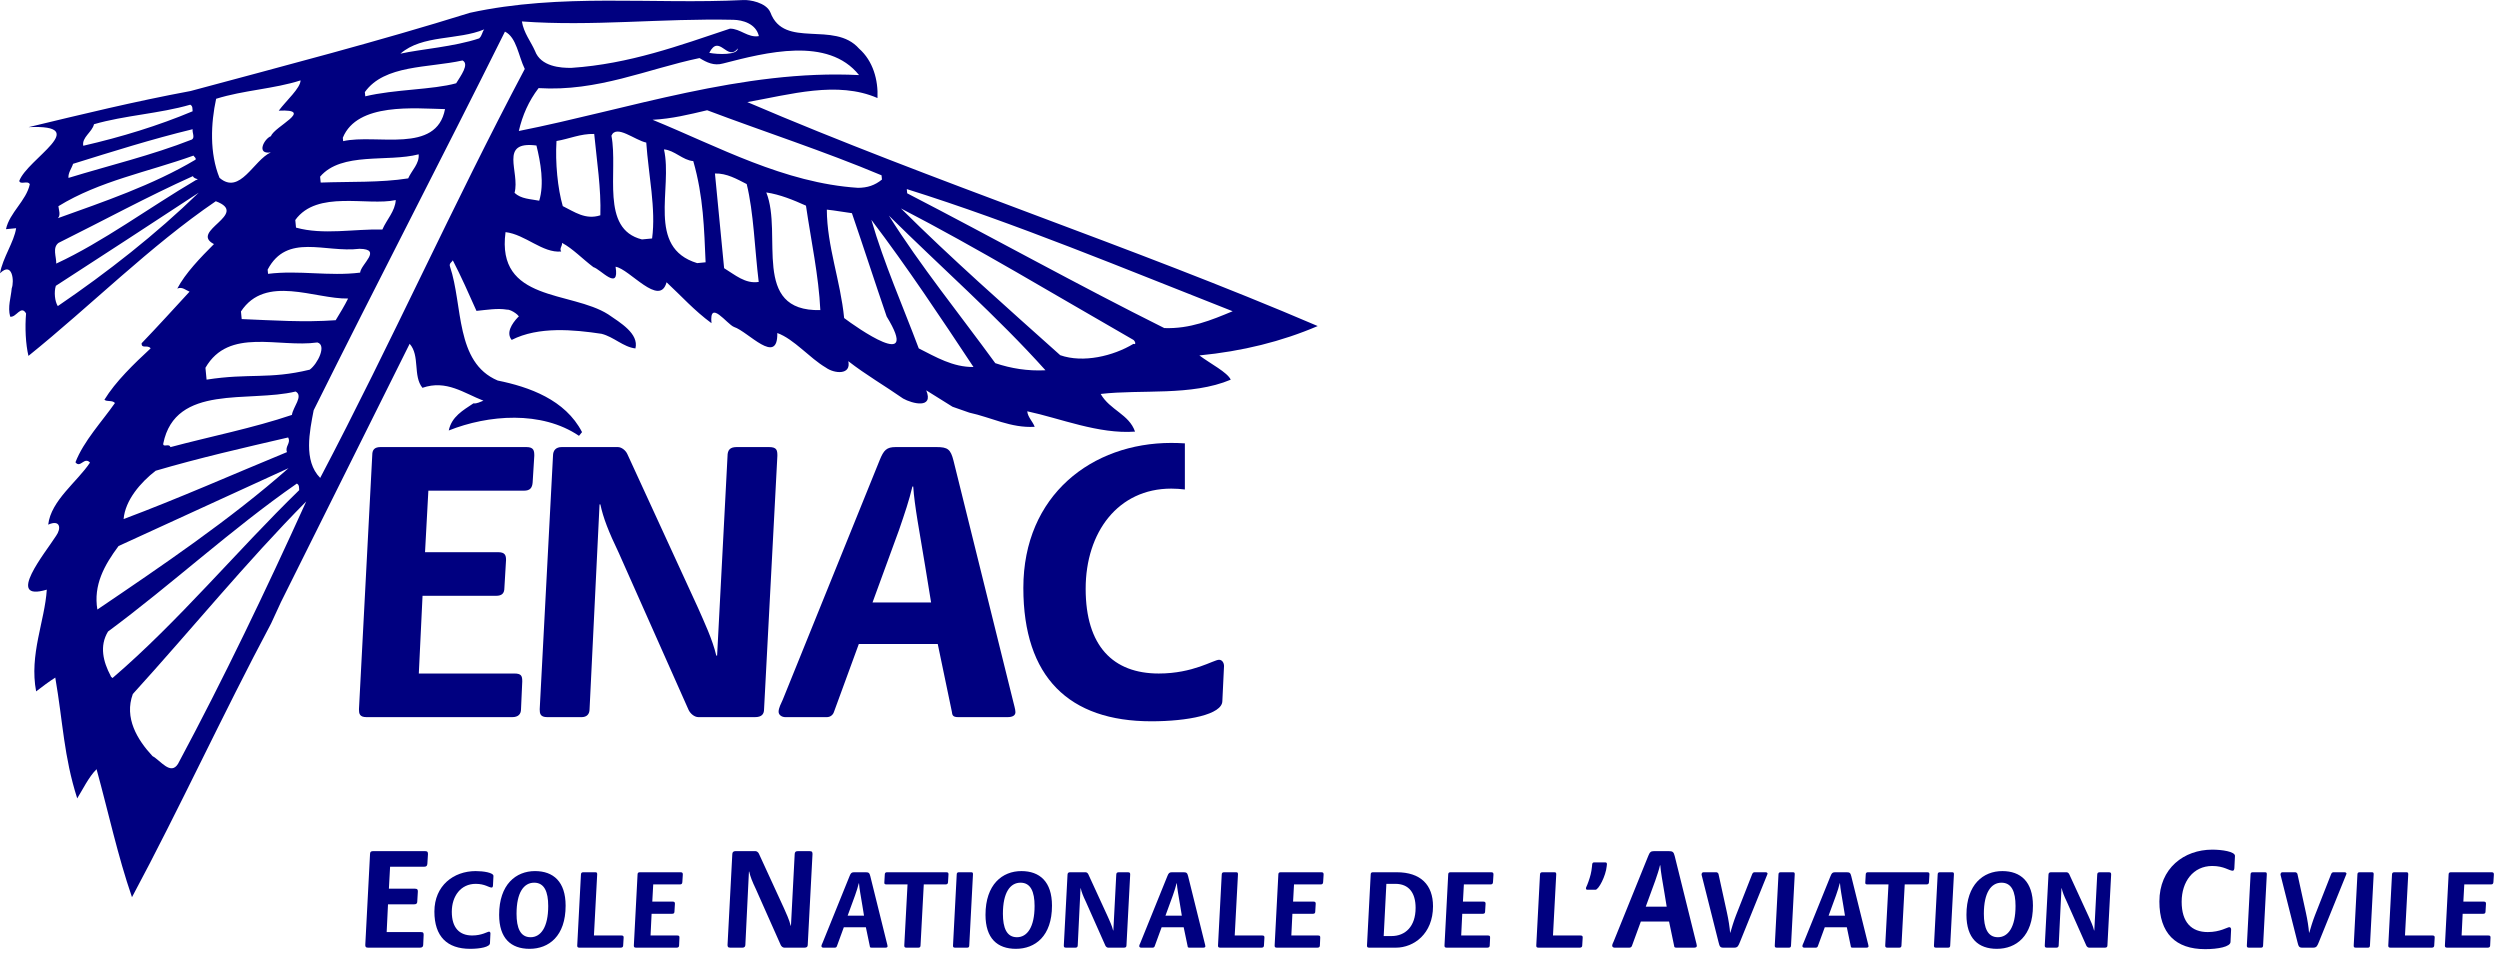 <?xml version="1.0" encoding="UTF-8" standalone="no"?>
<!-- Created with Inkscape (http://www.inkscape.org/) -->
<svg
   xmlns:dc="http://purl.org/dc/elements/1.1/"
   xmlns:cc="http://creativecommons.org/ns#"
   xmlns:rdf="http://www.w3.org/1999/02/22-rdf-syntax-ns#"
   xmlns:svg="http://www.w3.org/2000/svg"
   xmlns="http://www.w3.org/2000/svg"
   xmlns:sodipodi="http://sodipodi.sourceforge.net/DTD/sodipodi-0.dtd"
   xmlns:inkscape="http://www.inkscape.org/namespaces/inkscape"
   width="404"
   height="154"
   id="svg2858"
   sodipodi:version="0.32"
   inkscape:version="0.46"
   version="1.0"
   sodipodi:docname="École nationale de l'aviation civile.svg"
   inkscape:output_extension="org.inkscape.output.svg.inkscape">
  <defs
     id="defs2860">
    <clipPath
       clipPathUnits="userSpaceOnUse"
       id="clipPath93">
      <path
         d="M 250.598,114.536 L 604.929,114.536 L 604.929,270.441 L 250.598,270.441 L 250.598,114.536 z"
         id="path95" />
    </clipPath>
    <inkscape:perspective
       sodipodi:type="inkscape:persp3d"
       inkscape:vp_x="0 : 526.18109 : 1"
       inkscape:vp_y="0 : 1000 : 0"
       inkscape:vp_z="744.09448 : 526.18109 : 1"
       inkscape:persp3d-origin="372.04724 : 350.78739 : 1"
       id="perspective2866" />
  </defs>
  <sodipodi:namedview
     id="base"
     pagecolor="#ffffff"
     bordercolor="#666666"
     borderopacity="1.0"
     inkscape:pageopacity="0.0"
     inkscape:pageshadow="2"
     inkscape:zoom="2.2970297"
     inkscape:cx="202"
     inkscape:cy="77"
     inkscape:document-units="px"
     inkscape:current-layer="layer1"
     showgrid="false"
     inkscape:window-width="1024"
     inkscape:window-height="712"
     inkscape:window-x="-4"
     inkscape:window-y="-4" />
  <g
     inkscape:label="Calque 1"
     inkscape:groupmode="layer"
     id="layer1"
     transform="translate(-127.067,-398.528)">
    <g
       transform="matrix(1.25,0,0,-1.25,-206.131,715.828)"
       id="g89"
       style="fill:#000080;fill-opacity:1">
      <g
         id="g91"
         clip-path="url(#clipPath93)"
         style="fill:#000080;fill-opacity:1">
        <g
           id="g97"
           transform="translate(301.606,173.238)"
           style="fill:#000080;fill-opacity:1">
          <path
             d="M 0,0 C -6.258,-11.746 -11.815,-23.868 -17.985,-35.388 C -19.826,-30.05 -21.03,-24.43 -22.563,-18.84 C -23.572,-19.821 -24.398,-21.554 -25.066,-22.612 C -26.809,-17.153 -26.892,-12.857 -27.901,-6.996 C -28.732,-7.52 -29.553,-8.151 -30.377,-8.78 C -31.279,-4.013 -29.264,0.264 -28.998,4.372 C -34.467,2.742 -29.135,9.213 -27.796,11.329 C -27.114,12.277 -27.23,13.481 -28.816,12.776 C -28.457,15.898 -25.05,18.324 -23.413,20.798 C -24.154,21.609 -24.661,20.016 -25.294,20.837 C -24.234,23.587 -21.832,26.137 -20.186,28.502 C -20.558,28.908 -21.191,28.627 -21.551,28.921 C -20.123,31.267 -17.698,33.597 -15.572,35.567 C -15.954,36.083 -16.774,35.451 -16.739,36.227 C -14.635,38.416 -12.439,40.836 -10.542,42.895 C -11.003,43.072 -11.492,43.576 -12.128,43.294 C -11.102,45.268 -9.097,47.337 -7.386,49.047 C -10.638,50.721 -2.686,52.923 -7.15,54.587 C -15.639,48.803 -23.28,41.112 -31.369,34.592 C -31.733,36.102 -31.835,38.3 -31.677,40.081 C -32.339,41.229 -32.945,39.515 -33.732,39.662 C -34.077,40.951 -33.635,42.098 -33.533,43.321 C -33.18,44.239 -33.435,46.862 -35.047,45.271 C -34.69,47.292 -33.23,49.308 -32.962,51.1 C -33.397,51.058 -33.834,51.015 -34.274,50.973 C -33.818,53.114 -31.65,54.647 -31.194,56.788 C -31.466,57.312 -32.398,56.672 -32.559,57.208 C -31.512,60.066 -23.005,64.531 -31.355,64.165 C -24.454,65.823 -17.771,67.463 -10.402,68.837 C 1.751,72.108 13.912,75.267 25.696,78.945 C 37.472,81.516 49.313,80.013 61.064,80.597 C 61.809,80.644 64.013,80.302 64.552,78.986 C 66.334,74.225 72.792,77.978 76.013,74.317 C 77.822,72.725 78.501,70.253 78.395,67.926 C 73.213,70.185 67.097,68.381 61.566,67.403 C 85.736,57.051 111.137,48.802 135.307,38.45 C 130.645,36.455 125.582,35.193 120.006,34.652 C 121.437,33.578 123.638,32.468 124.061,31.516 C 118.972,29.37 112.484,30.285 107.248,29.671 C 108.443,27.579 110.923,27.048 111.689,24.802 C 106.979,24.459 102.036,26.517 97.756,27.43 C 97.83,26.663 98.428,26.169 98.72,25.424 C 95.65,25.239 93.086,26.648 90.268,27.256 L 88.096,28.017 C 84.695,30.14 85.633,29.568 84.695,30.14 C 85.702,27.698 82.875,28.419 81.708,29.078 C 79.342,30.727 76.888,32.144 74.62,33.91 C 75.02,32.073 72.789,32.298 71.722,33.078 C 69.617,34.308 67.614,36.764 65.442,37.549 C 65.527,33.251 61.672,37.736 59.85,38.331 C 58.934,38.684 56.627,41.992 56.933,38.821 C 54.677,40.478 53.067,42.309 51.126,44.109 C 50.232,40.822 46.326,45.85 44.533,46.118 C 45.069,42.861 42.576,45.82 41.671,46.064 C 40.241,47.14 39.012,48.455 37.615,49.202 C 37.658,48.765 37.242,48.505 37.502,48.088 C 35.098,47.856 32.876,50.289 30.309,50.593 C 29.087,41.538 38.764,43.025 43.584,39.959 C 45.121,38.895 47.574,37.476 47.1,35.556 C 45.537,35.735 44.308,37.051 42.723,37.447 C 39.141,37.985 34.573,38.428 31.103,36.657 C 30.354,37.577 31.122,38.756 31.923,39.604 C 32.36,39.647 31.051,40.624 30.506,40.57 C 29.272,40.784 27.861,40.538 26.551,40.41 C 25.562,42.632 24.574,44.855 23.489,46.954 C 23.401,46.725 22.975,46.574 23.125,46.147 C 24.825,41.125 23.773,33.743 29.296,31.407 C 33.346,30.583 38.029,28.94 40.199,24.738 C 40.102,24.617 39.904,24.378 39.805,24.257 C 34.964,27.541 28.066,26.985 22.968,24.948 C 23.344,26.747 24.811,27.554 26.16,28.457 C 26.607,28.391 27.023,28.651 27.449,28.801 C 24.928,29.772 22.662,31.538 19.565,30.465 C 18.314,32.002 19.273,34.631 17.912,36.155 C 12.368,25.027 6.822,13.9 1.277,2.772 L 0,0 z M 34.115,74.02 C 34.861,71.996 37.417,71.801 38.85,71.83 C 46.305,72.329 52.805,74.722 59.324,76.898 C 60.647,76.915 61.647,75.687 63.06,75.934 C 62.681,77.552 60.952,78.02 59.763,78.042 C 50.476,78.25 41.535,77.165 32.422,77.829 C 32.679,76.31 33.55,75.29 34.115,74.02 z M 16.717,73.664 C 19.307,74.245 23.691,74.557 26.897,75.641 C 27.301,76.01 27.261,76.447 27.556,76.807 C 24.164,75.375 19.565,76.144 16.717,73.664 z M 5.503,27.563 C 4.991,24.868 4.147,21.033 6.348,18.817 C 15.574,36.37 23.557,54.244 32.795,71.687 C 31.97,73.371 31.738,75.777 30.232,76.514 C 22.1,60.172 13.633,43.906 5.503,27.563 z M 12.12,68.695 C 12.143,68.477 12.151,68.368 12.175,68.149 C 15.948,69.064 20.919,68.993 23.927,69.837 C 24.497,70.775 25.672,72.322 24.747,72.785 C 20.317,71.805 14.646,72.249 12.12,68.695 z M -7.105,67.831 C -7.794,64.674 -7.969,60.795 -6.669,57.612 C -4.021,55.33 -2.257,59.913 -0.036,60.901 C -1.993,60.602 -0.871,62.696 -0.018,62.998 C 0.414,64.255 5.709,66.529 0.988,66.295 C 1.966,67.605 3.796,69.215 3.81,70.21 C 0.384,69.106 -3.571,68.943 -7.105,67.831 z M 56.647,73.77 C 57.771,73.548 60.318,73.462 60.342,74.347 C 58.97,72.558 57.945,76.323 56.647,73.77 z M -22.896,64.542 C -23.129,63.525 -24.498,62.84 -24.282,61.757 C -19.317,62.899 -14.603,64.348 -10.147,66.215 C -10.181,66.541 -10.103,66.878 -10.452,67.067 C -14.421,65.91 -18.924,65.696 -22.896,64.542 z M 34.58,69.211 C 33.306,67.543 32.492,65.698 32.026,63.667 C 46.098,66.461 61.044,71.657 76.012,70.894 C 71.997,75.915 63.925,73.812 58.434,72.396 C 57.253,72.062 56.325,72.524 55.386,73.096 C 48.576,71.664 42.237,68.736 34.58,69.211 z M 9.271,62.794 C 9.279,62.684 9.302,62.464 9.314,62.355 C 13.633,63.325 21.393,60.654 22.483,66.497 C 18.616,66.566 11.142,67.388 9.271,62.794 z M -25.601,59.424 C -25.768,58.857 -26.261,58.257 -26.196,57.601 C -20.947,59.212 -15.444,60.516 -10.237,62.564 C -9.822,62.825 -10.213,63.447 -10.144,63.896 C -15.426,62.615 -20.457,61.024 -25.601,59.424 z M -27.499,53.944 C -27.457,53.506 -27.164,52.764 -27.571,52.393 C -21.705,54.503 -15.294,56.668 -9.765,59.962 C -9.676,60.191 -9.906,60.278 -10.036,60.486 C -15.901,58.375 -22.188,57.215 -27.499,53.944 z M 49.317,65.116 C 57.82,61.637 66.327,56.941 75.877,56.319 C 77.09,56.326 78.052,56.64 78.972,57.391 C 78.952,57.609 78.941,57.718 78.919,57.938 C 71.445,61.076 63.813,63.539 56.371,66.35 C 53.998,65.79 51.842,65.251 49.317,65.116 z M 43.999,63.06 C 44.892,58.401 42.519,50.999 47.944,49.649 C 48.382,49.692 48.817,49.734 49.255,49.774 C 49.771,53.578 48.79,58.007 48.501,62.169 C 47.036,62.469 44.628,64.555 43.999,63.06 z M 36.896,62.372 C 36.721,59.596 37.049,56.21 37.708,53.956 C 39.214,53.218 40.642,52.143 42.566,52.77 C 42.677,56.202 42.11,59.787 41.773,63.285 C 40.002,63.333 38.524,62.64 36.896,62.372 z M 6.336,57.764 C 6.357,57.547 6.389,57.217 6.41,57 C 10.148,57.141 14.136,56.973 17.723,57.541 C 18.174,58.577 19.192,59.448 19.076,60.651 C 15.095,59.606 9.111,61.013 6.336,57.764 z M -27.483,49.201 C -28.303,48.572 -27.752,47.412 -27.776,46.525 C -21.755,49.314 -15.785,53.753 -9.729,57.317 C -9.084,57.488 -9.959,57.404 -10.111,57.83 C -16.031,55.164 -21.691,52.079 -27.483,49.201 z M 31.473,55.669 C 32.324,54.87 33.537,54.877 34.661,54.655 C 35.336,56.816 34.841,59.636 34.303,61.791 C 29.388,62.419 32.206,58.388 31.473,55.669 z M -27.576,41.029 C -21.156,45.4 -14.9,50.307 -9.352,55.696 C -15.475,51.685 -21.596,47.674 -27.828,43.652 C -28.083,42.855 -27.967,41.653 -27.576,41.029 z M 55.081,46.586 C 55.409,46.618 55.737,46.651 56.173,46.693 C 55.98,50.976 55.906,55.162 54.578,59.777 C 53.245,59.871 52.123,61.195 50.791,61.288 C 51.944,56.214 48.486,48.598 55.081,46.586 z M 3.127,52.16 C 3.158,51.831 3.189,51.505 3.221,51.176 C 6.736,50.192 10.739,51.02 14.388,50.93 C 14.928,52.198 16.035,53.296 16.116,54.738 C 12.443,53.942 5.949,56.073 3.127,52.16 z M 58.566,45.93 C 59.973,45.075 61.301,43.877 63.039,44.155 C 62.518,48.409 62.391,53.142 61.485,56.806 C 60.209,57.454 58.922,58.212 57.381,58.174 C 57.772,54.128 58.173,49.974 58.566,45.93 z M 64.017,55.724 C 66.196,50.308 61.978,40.301 71.005,40.512 C 70.8,44.907 69.799,49.554 69.148,54.015 C 67.532,54.741 65.808,55.456 64.017,55.724 z M 82.234,55.61 C 93.383,49.846 104.345,43.735 115.472,38.188 C 118.794,38.067 121.552,39.216 124.31,40.365 C 110.548,45.766 96.177,51.771 82.182,56.157 C 82.201,55.937 82.224,55.719 82.234,55.61 z M -0.394,45.2 C 3.639,45.699 7.473,44.855 11.508,45.357 C 11.62,46.471 14.413,48.396 11.429,48.437 C 6.958,47.896 2.071,50.513 -0.447,45.745 C -0.425,45.526 -0.415,45.418 -0.394,45.2 z M 74.082,39.485 C 75.631,38.311 84.035,32.393 79.58,39.686 C 78.042,44.171 76.624,48.558 75.089,53.042 C 74.084,53.167 72.959,53.388 71.845,53.501 C 71.863,48.758 73.617,44.296 74.082,39.485 z M 102.02,34.681 C 104.988,33.643 108.871,34.572 111.478,36.146 C 111.935,35.971 111.653,36.604 111.424,36.693 C 101.378,42.453 91.301,48.543 81.429,53.656 C 87.899,47.218 95.013,40.955 102.02,34.681 z M 93.624,33.65 C 95.676,32.965 97.805,32.619 100.112,32.733 C 93.927,39.637 86.453,46.198 79.863,52.733 C 83.908,46.283 89.044,39.938 93.624,33.65 z M 83.729,35.562 C 85.933,34.451 88.158,33.12 90.803,33.158 C 86.541,39.585 82.279,46.014 77.601,52.183 C 79.253,46.494 81.649,41.098 83.729,35.562 z M -3.896,40.336 C -3.864,40.009 -3.833,39.68 -3.801,39.353 C 0.187,39.188 4.186,38.912 8.35,39.204 C 8.923,40.142 9.493,41.077 9.955,42.008 C 5.66,41.921 -0.722,45.167 -3.896,40.336 z M -8.488,33.053 C -8.437,32.507 -8.384,31.959 -8.341,31.522 C -2.798,32.388 -0.288,31.528 4.995,32.811 C 6.026,33.571 7.225,36.005 5.979,36.328 C 0.971,35.623 -5.467,38.311 -8.488,33.053 z M -13.941,23.258 C -13.999,22.701 -13.176,23.332 -13.014,22.797 C -7.854,24.176 -2.33,25.262 2.692,26.962 C 2.816,27.967 4.219,29.425 3.171,29.987 C -2.865,28.521 -12.374,31.023 -13.941,23.258 z M -14.927,19.744 C -16.876,18.232 -18.861,15.943 -19.068,13.497 C -11.934,16.17 -4.952,19.273 2.054,22.154 C 1.759,22.9 2.602,23.313 2.201,24.046 C -3.519,22.72 -9.348,21.384 -14.927,19.744 z M -19.722,10.011 C -21.58,7.515 -22.986,4.952 -22.461,1.802 C -14.282,7.339 -5.166,13.514 2.254,20.079 C -5.034,16.727 -12.436,13.365 -19.722,10.011 z M -21.082,-1.042 C -22.225,-2.918 -21.698,-4.964 -20.753,-6.748 C -20.742,-6.856 -20.622,-6.957 -20.502,-7.054 C -11.943,0.283 -4.437,9.39 3.632,17.234 C 3.6,17.561 3.676,17.9 3.328,18.086 C -5.15,12.192 -12.844,5.05 -21.082,-1.042 z M -17.876,-9.119 C -19.011,-12.208 -17.306,-15.022 -15.334,-17.147 C -14.289,-17.708 -12.992,-19.679 -12.037,-18.154 C -6.055,-6.983 -0.641,4.354 4.543,15.778 C -3.197,7.966 -10.395,-0.893 -17.876,-9.119"
             style="fill:#000080;fill-opacity:1;fill-rule:nonzero;stroke:none"
             id="path99" />
        </g>
        <g
           id="g101"
           transform="translate(314.685,195.023)"
           style="fill:#000080;fill-opacity:1">
          <path
             d="M 0,0 C 0,0.697 0.322,1.02 1.075,1.02 L 19.929,1.02 C 20.894,1.02 20.947,0.535 20.947,-0.11 L 20.734,-3.547 C 20.68,-4.243 20.412,-4.618 19.607,-4.618 L 7.252,-4.618 L 6.822,-12.57 L 16.274,-12.57 C 17.19,-12.57 17.294,-13 17.294,-13.59 L 17.081,-17.189 C 17.081,-17.889 16.759,-18.209 16.007,-18.209 L 6.5,-18.209 L 6.018,-28.255 L 18.37,-28.255 C 19.284,-28.255 19.391,-28.577 19.391,-29.275 L 19.23,-32.873 C 19.23,-33.519 18.854,-33.894 18.101,-33.894 L -0.752,-33.894 C -1.664,-33.894 -1.719,-33.411 -1.719,-32.873"
             style="fill:#000080;fill-opacity:1;fill-rule:nonzero;stroke:none"
             id="path103" />
        </g>
        <g
           id="g105"
           transform="translate(338.05,194.913)"
           style="fill:#000080;fill-opacity:1">
          <path
             d="M 0,0 C 0,0.701 0.376,1.13 1.13,1.13 L 8.381,1.13 C 8.863,1.13 9.402,0.701 9.616,0.214 L 18.748,-19.659 C 19.499,-21.379 20.627,-23.74 21.11,-25.833 L 21.217,-25.833 L 22.562,-0.051 C 22.562,0.754 22.885,1.13 23.743,1.13 L 27.93,1.13 C 28.954,1.13 29.007,0.701 29.007,0 L 27.286,-32.763 C 27.286,-33.409 26.967,-33.784 26.106,-33.784 L 18.802,-33.784 C 18.264,-33.784 17.726,-33.301 17.513,-32.815 L 8.487,-12.513 C 7.199,-9.829 6.499,-8.054 6.124,-6.285 L 6.018,-6.285 L 4.727,-32.763 C 4.727,-33.409 4.352,-33.784 3.708,-33.784 L -0.75,-33.784 C -1.664,-33.784 -1.718,-33.301 -1.718,-32.763"
             style="fill:#000080;fill-opacity:1;fill-rule:nonzero;stroke:none"
             id="path107" />
        </g>
        <g
           id="g109"
           transform="translate(382.796,185.355)"
           style="fill:#000080;fill-opacity:1">
          <path
             d="M 0,0 C 0.75,2.201 1.287,3.76 1.718,5.585 L 1.826,5.585 C 1.985,3.113 2.631,-0.216 3.382,-4.785 L 4.134,-9.401 L -3.438,-9.401 L 0,0 z M -15.042,-21.971 C -15.257,-22.453 -15.58,-23.044 -15.58,-23.528 C -15.58,-23.957 -15.147,-24.226 -14.719,-24.226 L -9.348,-24.226 C -8.863,-24.226 -8.542,-23.904 -8.434,-23.581 L -5.21,-14.771 L 4.994,-14.771 L 6.82,-23.528 C 6.876,-23.904 6.876,-24.226 7.626,-24.226 L 14.02,-24.226 C 14.664,-24.226 15.038,-24.013 15.038,-23.581 C 15.038,-23.205 14.823,-22.565 14.718,-22.077 L 7.036,8.913 C 6.659,10.417 6.284,10.688 4.832,10.688 L -0.431,10.688 C -1.611,10.688 -1.987,10.311 -2.525,8.968"
             style="fill:#000080;fill-opacity:1;fill-rule:nonzero;stroke:none"
             id="path111" />
        </g>
        <g
           id="g113"
           transform="translate(417.978,196.578)"
           style="fill:#000080;fill-opacity:1">
          <path
             d="M 0,0 C -10.206,0 -19.121,-6.712 -19.121,-18.743 C -19.121,-30.291 -13.215,-35.987 -2.578,-35.987 C 2.094,-35.987 6.607,-35.126 6.607,-33.355 L 6.822,-28.841 C 6.822,-28.467 6.607,-28.034 6.178,-28.034 C 5.477,-28.034 2.846,-29.81 -1.613,-29.81 C -7.52,-29.81 -11.065,-26.265 -11.065,-18.853 C -11.065,-11.545 -6.878,-5.906 0,-5.906 C 0.645,-5.906 1.218,-5.953 1.76,-6.019 L 1.76,-0.056 C 1.157,-0.019 0.561,0 0,0"
             style="fill:#000080;fill-opacity:1;fill-rule:nonzero;stroke:none"
             id="path115" />
        </g>
        <g
           id="g117"
           transform="translate(314.397,143.441)"
           style="fill:#000080;fill-opacity:1">
          <path
             d="M 0,0 C 0,0.25 0.115,0.365 0.384,0.365 L 7.123,0.365 C 7.469,0.365 7.488,0.192 7.488,-0.038 L 7.411,-1.267 C 7.392,-1.517 7.296,-1.651 7.008,-1.651 L 2.592,-1.651 L 2.438,-4.492 L 5.818,-4.492 C 6.144,-4.492 6.182,-4.646 6.182,-4.857 L 6.106,-6.144 C 6.106,-6.393 5.99,-6.509 5.722,-6.509 L 2.323,-6.509 L 2.15,-10.099 L 6.566,-10.099 C 6.893,-10.099 6.931,-10.214 6.931,-10.464 L 6.873,-11.75 C 6.873,-11.981 6.739,-12.115 6.47,-12.115 L -0.269,-12.115 C -0.595,-12.115 -0.614,-11.942 -0.614,-11.75"
             style="fill:#000080;fill-opacity:1;fill-rule:nonzero;stroke:none"
             id="path119" />
        </g>
        <g
           id="g121"
           transform="translate(329.902,131.911)"
           style="fill:#000080;fill-opacity:1">
          <path
             d="M 0,0 C 0,-0.494 -1.26,-0.735 -2.565,-0.735 C -5.535,-0.735 -7.185,0.855 -7.185,4.081 C -7.185,7.44 -4.695,9.315 -1.845,9.315 C -0.87,9.315 0.45,9.12 0.45,8.685 L 0.39,7.485 C 0.39,7.35 0.345,7.185 0.225,7.185 C -0.15,7.185 -0.645,7.665 -1.845,7.665 C -3.765,7.665 -4.935,6.09 -4.935,4.05 C -4.935,1.98 -3.945,0.99 -2.295,0.99 C -1.05,0.99 -0.315,1.485 -0.12,1.485 C 0,1.485 0.06,1.365 0.06,1.26"
             style="fill:#000080;fill-opacity:1;fill-rule:nonzero;stroke:none"
             id="path123" />
        </g>
        <g
           id="g125"
           transform="translate(333.337,135.706)"
           style="fill:#000080;fill-opacity:1">
          <path
             d="M 0,0 C 0,2.76 0.945,4.02 2.28,4.02 C 3.585,4.02 4.095,2.865 4.095,1.005 C 4.095,-1.74 3.135,-3.03 1.815,-3.03 C 0.48,-3.03 0,-1.815 0,0 z M 1.68,-4.53 C 4.17,-4.53 6.345,-2.895 6.345,1.05 C 6.345,4.155 4.755,5.52 2.385,5.52 C -0.06,5.52 -2.25,3.81 -2.25,-0.135 C -2.25,-3.18 -0.72,-4.53 1.68,-4.53"
             style="fill:#000080;fill-opacity:1;fill-rule:nonzero;stroke:none"
             id="path127" />
        </g>
        <g
           id="g129"
           transform="translate(341.662,140.761)"
           style="fill:#000080;fill-opacity:1">
          <path
             d="M 0,0 C 0,0.21 0.09,0.315 0.3,0.315 L 1.875,0.315 C 2.085,0.315 2.1,0.195 2.1,0.031 L 1.68,-7.86 L 5.235,-7.86 C 5.505,-7.86 5.52,-7.98 5.52,-8.145 L 5.46,-9.15 C 5.46,-9.33 5.355,-9.435 5.145,-9.435 L -0.21,-9.435 C -0.465,-9.435 -0.48,-9.3 -0.48,-9.15"
             style="fill:#000080;fill-opacity:1;fill-rule:nonzero;stroke:none"
             id="path131" />
        </g>
        <g
           id="g133"
           transform="translate(348.982,140.791)"
           style="fill:#000080;fill-opacity:1">
          <path
             d="M 0,0 C 0,0.194 0.09,0.285 0.3,0.285 L 5.565,0.285 C 5.835,0.285 5.85,0.15 5.85,-0.031 L 5.79,-0.99 C 5.775,-1.185 5.7,-1.29 5.475,-1.29 L 2.025,-1.29 L 1.905,-3.51 L 4.545,-3.51 C 4.8,-3.51 4.83,-3.631 4.83,-3.795 L 4.77,-4.8 C 4.77,-4.995 4.68,-5.085 4.47,-5.085 L 1.815,-5.085 L 1.68,-7.89 L 5.13,-7.89 C 5.385,-7.89 5.415,-7.981 5.415,-8.175 L 5.37,-9.181 C 5.37,-9.36 5.265,-9.465 5.055,-9.465 L -0.21,-9.465 C -0.465,-9.465 -0.48,-9.331 -0.48,-9.181"
             style="fill:#000080;fill-opacity:1;fill-rule:nonzero;stroke:none"
             id="path135" />
        </g>
        <g
           id="g137"
           transform="translate(361.23,143.403)"
           style="fill:#000080;fill-opacity:1">
          <path
             d="M 0,0 C 0,0.25 0.134,0.403 0.403,0.403 L 2.995,0.403 C 3.168,0.403 3.36,0.25 3.437,0.077 L 6.701,-7.027 C 6.969,-7.642 7.373,-8.486 7.545,-9.235 L 7.584,-9.235 L 8.064,-0.019 C 8.064,0.269 8.179,0.403 8.486,0.403 L 9.984,0.403 C 10.349,0.403 10.368,0.25 10.368,0 L 9.753,-11.712 C 9.753,-11.943 9.638,-12.077 9.331,-12.077 L 6.72,-12.077 C 6.528,-12.077 6.336,-11.904 6.259,-11.731 L 3.033,-4.474 C 2.573,-3.514 2.323,-2.88 2.189,-2.247 L 2.15,-2.247 L 1.689,-11.712 C 1.689,-11.943 1.555,-12.077 1.325,-12.077 L -0.269,-12.077 C -0.595,-12.077 -0.615,-11.904 -0.615,-11.712"
             style="fill:#000080;fill-opacity:1;fill-rule:nonzero;stroke:none"
             id="path139" />
        </g>
        <g
           id="g141"
           transform="translate(377.103,138.091)"
           style="fill:#000080;fill-opacity:1">
          <path
             d="M 0,0 C 0.21,0.615 0.36,1.05 0.48,1.56 L 0.51,1.56 C 0.555,0.87 0.735,-0.06 0.945,-1.335 L 1.155,-2.625 L -0.96,-2.625 L 0,0 z M -4.2,-6.135 C -4.26,-6.27 -4.35,-6.435 -4.35,-6.57 C -4.35,-6.69 -4.23,-6.765 -4.11,-6.765 L -2.61,-6.765 C -2.475,-6.765 -2.385,-6.675 -2.355,-6.585 L -1.455,-4.125 L 1.395,-4.125 L 1.905,-6.57 C 1.92,-6.675 1.92,-6.765 2.13,-6.765 L 3.915,-6.765 C 4.095,-6.765 4.2,-6.705 4.2,-6.585 C 4.2,-6.48 4.14,-6.3 4.11,-6.165 L 1.965,2.49 C 1.86,2.91 1.755,2.985 1.35,2.985 L -0.12,2.985 C -0.45,2.985 -0.555,2.88 -0.705,2.505"
             style="fill:#000080;fill-opacity:1;fill-rule:nonzero;stroke:none"
             id="path143" />
        </g>
        <g
           id="g145"
           transform="translate(383.884,139.501)"
           style="fill:#000080;fill-opacity:1">
          <path
             d="M 0,0 L -2.73,0 C -2.985,0 -3,0.12 -3,0.225 L -2.94,1.29 C -2.94,1.485 -2.835,1.575 -2.655,1.575 L 5.01,1.575 C 5.28,1.575 5.295,1.455 5.295,1.29 L 5.235,0.3 C 5.235,0.105 5.13,0 4.92,0 L 2.1,0 L 1.68,-7.89 C 1.68,-8.07 1.59,-8.175 1.41,-8.175 L -0.15,-8.175 C -0.39,-8.175 -0.42,-8.055 -0.42,-7.89"
             style="fill:#000080;fill-opacity:1;fill-rule:nonzero;stroke:none"
             id="path147" />
        </g>
        <g
           id="g149"
           transform="translate(390.244,140.791)"
           style="fill:#000080;fill-opacity:1">
          <path
             d="M 0,0 C 0,0.194 0.09,0.285 0.285,0.285 L 1.875,0.285 C 2.1,0.285 2.1,0.165 2.1,0 L 1.62,-9.181 C 1.62,-9.36 1.545,-9.465 1.365,-9.465 L -0.225,-9.465 C -0.48,-9.465 -0.48,-9.331 -0.48,-9.181"
             style="fill:#000080;fill-opacity:1;fill-rule:nonzero;stroke:none"
             id="path151" />
        </g>
        <g
           id="g153"
           transform="translate(396.214,135.706)"
           style="fill:#000080;fill-opacity:1">
          <path
             d="M 0,0 C 0,2.76 0.945,4.02 2.28,4.02 C 3.585,4.02 4.095,2.865 4.095,1.005 C 4.095,-1.74 3.135,-3.03 1.815,-3.03 C 0.48,-3.03 0,-1.815 0,0 z M 1.68,-4.53 C 4.17,-4.53 6.345,-2.895 6.345,1.05 C 6.345,4.155 4.755,5.52 2.385,5.52 C -0.06,5.52 -2.25,3.81 -2.25,-0.135 C -2.25,-3.18 -0.72,-4.53 1.68,-4.53"
             style="fill:#000080;fill-opacity:1;fill-rule:nonzero;stroke:none"
             id="path155" />
        </g>
        <g
           id="g157"
           transform="translate(404.568,140.761)"
           style="fill:#000080;fill-opacity:1">
          <path
             d="M 0,0 C 0,0.195 0.105,0.315 0.315,0.315 L 2.34,0.315 C 2.475,0.315 2.625,0.195 2.685,0.06 L 5.235,-5.49 C 5.445,-5.969 5.76,-6.63 5.895,-7.215 L 5.925,-7.215 L 6.3,-0.015 C 6.3,0.21 6.39,0.315 6.63,0.315 L 7.8,0.315 C 8.085,0.315 8.1,0.195 8.1,0 L 7.62,-9.15 C 7.62,-9.33 7.53,-9.435 7.29,-9.435 L 5.25,-9.435 C 5.1,-9.435 4.95,-9.3 4.89,-9.165 L 2.37,-3.495 C 2.01,-2.745 1.815,-2.25 1.71,-1.755 L 1.68,-1.755 L 1.32,-9.15 C 1.32,-9.33 1.215,-9.435 1.035,-9.435 L -0.21,-9.435 C -0.465,-9.435 -0.48,-9.3 -0.48,-9.15"
             style="fill:#000080;fill-opacity:1;fill-rule:nonzero;stroke:none"
             id="path159" />
        </g>
        <g
           id="g161"
           transform="translate(418.189,138.091)"
           style="fill:#000080;fill-opacity:1">
          <path
             d="M 0,0 C 0.21,0.615 0.36,1.05 0.48,1.56 L 0.51,1.56 C 0.555,0.87 0.735,-0.06 0.945,-1.335 L 1.155,-2.625 L -0.96,-2.625 L 0,0 z M -4.2,-6.135 C -4.26,-6.27 -4.35,-6.435 -4.35,-6.57 C -4.35,-6.69 -4.23,-6.765 -4.11,-6.765 L -2.61,-6.765 C -2.475,-6.765 -2.385,-6.675 -2.355,-6.585 L -1.455,-4.125 L 1.395,-4.125 L 1.905,-6.57 C 1.92,-6.675 1.92,-6.765 2.13,-6.765 L 3.915,-6.765 C 4.095,-6.765 4.2,-6.705 4.2,-6.585 C 4.2,-6.48 4.14,-6.3 4.11,-6.165 L 1.965,2.49 C 1.86,2.91 1.755,2.985 1.35,2.985 L -0.12,2.985 C -0.45,2.985 -0.555,2.88 -0.705,2.505"
             style="fill:#000080;fill-opacity:1;fill-rule:nonzero;stroke:none"
             id="path163" />
        </g>
        <g
           id="g165"
           transform="translate(424.503,140.761)"
           style="fill:#000080;fill-opacity:1">
          <path
             d="M 0,0 C 0,0.21 0.09,0.315 0.3,0.315 L 1.875,0.315 C 2.085,0.315 2.1,0.195 2.1,0.031 L 1.68,-7.86 L 5.235,-7.86 C 5.505,-7.86 5.52,-7.98 5.52,-8.145 L 5.46,-9.15 C 5.46,-9.33 5.355,-9.435 5.145,-9.435 L -0.21,-9.435 C -0.465,-9.435 -0.48,-9.3 -0.48,-9.15"
             style="fill:#000080;fill-opacity:1;fill-rule:nonzero;stroke:none"
             id="path167" />
        </g>
        <g
           id="g169"
           transform="translate(431.824,140.791)"
           style="fill:#000080;fill-opacity:1">
          <path
             d="M 0,0 C 0,0.194 0.09,0.285 0.3,0.285 L 5.565,0.285 C 5.835,0.285 5.85,0.15 5.85,-0.031 L 5.79,-0.99 C 5.775,-1.185 5.7,-1.29 5.475,-1.29 L 2.025,-1.29 L 1.904,-3.51 L 4.545,-3.51 C 4.8,-3.51 4.829,-3.631 4.829,-3.795 L 4.77,-4.8 C 4.77,-4.995 4.679,-5.085 4.47,-5.085 L 1.815,-5.085 L 1.679,-7.89 L 5.129,-7.89 C 5.385,-7.89 5.415,-7.981 5.415,-8.175 L 5.37,-9.181 C 5.37,-9.36 5.265,-9.465 5.054,-9.465 L -0.21,-9.465 C -0.465,-9.465 -0.48,-9.331 -0.48,-9.181"
             style="fill:#000080;fill-opacity:1;fill-rule:nonzero;stroke:none"
             id="path171" />
        </g>
        <g
           id="g173"
           transform="translate(445.788,139.576)"
           style="fill:#000080;fill-opacity:1">
          <path
             d="M 0,0 L 1.17,0 C 2.895,0 3.78,-1.155 3.78,-3.105 C 3.78,-5.505 2.46,-6.75 0.66,-6.75 L -0.345,-6.75 L 0,0 z M -2.505,-7.965 C -2.505,-8.115 -2.49,-8.25 -2.235,-8.25 L 1.23,-8.25 C 3.555,-8.25 6.03,-6.45 6.03,-2.895 C 6.03,-0.135 4.44,1.5 1.335,1.5 L -1.725,1.5 C -1.935,1.5 -2.025,1.41 -2.025,1.215"
             style="fill:#000080;fill-opacity:1;fill-rule:nonzero;stroke:none"
             id="path175" />
        </g>
        <g
           id="g177"
           transform="translate(453.783,140.791)"
           style="fill:#000080;fill-opacity:1">
          <path
             d="M 0,0 C 0,0.194 0.09,0.285 0.3,0.285 L 5.565,0.285 C 5.835,0.285 5.85,0.15 5.85,-0.031 L 5.79,-0.99 C 5.775,-1.185 5.7,-1.29 5.475,-1.29 L 2.025,-1.29 L 1.904,-3.51 L 4.544,-3.51 C 4.8,-3.51 4.83,-3.631 4.83,-3.795 L 4.77,-4.8 C 4.77,-4.995 4.68,-5.085 4.469,-5.085 L 1.815,-5.085 L 1.679,-7.89 L 5.13,-7.89 C 5.385,-7.89 5.415,-7.981 5.415,-8.175 L 5.369,-9.181 C 5.369,-9.36 5.265,-9.465 5.055,-9.465 L -0.21,-9.465 C -0.465,-9.465 -0.48,-9.331 -0.48,-9.181"
             style="fill:#000080;fill-opacity:1;fill-rule:nonzero;stroke:none"
             id="path179" />
        </g>
        <g
           id="g181"
           transform="translate(465.648,140.761)"
           style="fill:#000080;fill-opacity:1">
          <path
             d="M 0,0 C 0,0.21 0.09,0.315 0.3,0.315 L 1.875,0.315 C 2.085,0.315 2.1,0.195 2.1,0.031 L 1.68,-7.86 L 5.235,-7.86 C 5.505,-7.86 5.52,-7.98 5.52,-8.145 L 5.46,-9.15 C 5.46,-9.33 5.355,-9.435 5.145,-9.435 L -0.21,-9.435 C -0.465,-9.435 -0.48,-9.3 -0.48,-9.15"
             style="fill:#000080;fill-opacity:1;fill-rule:nonzero;stroke:none"
             id="path183" />
        </g>
        <g
           id="g185"
           transform="translate(471.799,138.811)"
           style="fill:#000080;fill-opacity:1">
          <path
             d="M 0,0 C -0.12,0 -0.21,0.031 -0.21,0.195 C -0.21,0.331 -0.105,0.406 0.135,1.11 C 0.345,1.725 0.495,2.22 0.57,3 L 0.6,3.315 C 0.615,3.42 0.69,3.54 0.825,3.54 L 2.28,3.54 C 2.4,3.54 2.505,3.495 2.505,3.315 L 2.475,3.045 C 2.355,1.77 1.425,0 1.02,0"
             style="fill:#000080;fill-opacity:1;fill-rule:nonzero;stroke:none"
             id="path187" />
        </g>
        <g
           id="g189"
           transform="translate(480.549,139.985)"
           style="fill:#000080;fill-opacity:1">
          <path
             d="M 0,0 C 0.27,0.787 0.461,1.344 0.615,1.997 L 0.653,1.997 C 0.711,1.114 0.941,-0.077 1.21,-1.709 L 1.479,-3.36 L -1.228,-3.36 L 0,0 z M -5.375,-7.853 C -5.453,-8.026 -5.567,-8.236 -5.567,-8.409 C -5.567,-8.563 -5.414,-8.659 -5.26,-8.659 L -3.34,-8.659 C -3.167,-8.659 -3.053,-8.544 -3.014,-8.429 L -1.862,-5.28 L 1.786,-5.28 L 2.439,-8.409 C 2.458,-8.544 2.458,-8.659 2.727,-8.659 L 5.012,-8.659 C 5.242,-8.659 5.377,-8.582 5.377,-8.429 C 5.377,-8.294 5.299,-8.064 5.261,-7.891 L 2.515,3.188 C 2.381,3.725 2.247,3.821 1.729,3.821 L -0.154,3.821 C -0.575,3.821 -0.71,3.687 -0.902,3.206"
             style="fill:#000080;fill-opacity:1;fill-rule:nonzero;stroke:none"
             id="path191" />
        </g>
        <g
           id="g193"
           transform="translate(486.536,140.761)"
           style="fill:#000080;fill-opacity:1">
          <path
             d="M 0,0 C 0,0.225 0.119,0.315 0.255,0.315 L 1.905,0.315 C 2.025,0.315 2.16,0.21 2.19,0.09 L 3.27,-4.844 C 3.494,-5.865 3.63,-6.765 3.69,-7.5 L 3.719,-7.5 C 3.84,-7.05 4.2,-5.895 4.455,-5.25 L 6.54,0.06 C 6.585,0.195 6.705,0.315 6.825,0.315 L 8.31,0.315 C 8.415,0.315 8.535,0.225 8.535,0.12 L 4.965,-8.7 C 4.77,-9.165 4.695,-9.435 4.23,-9.435 L 2.805,-9.435 C 2.369,-9.435 2.325,-9.225 2.19,-8.7"
             style="fill:#000080;fill-opacity:1;fill-rule:nonzero;stroke:none"
             id="path195" />
        </g>
        <g
           id="g197"
           transform="translate(496.481,140.791)"
           style="fill:#000080;fill-opacity:1">
          <path
             d="M 0,0 C 0,0.194 0.09,0.285 0.285,0.285 L 1.875,0.285 C 2.1,0.285 2.1,0.165 2.1,0 L 1.62,-9.181 C 1.62,-9.36 1.545,-9.465 1.365,-9.465 L -0.225,-9.465 C -0.48,-9.465 -0.48,-9.331 -0.48,-9.181"
             style="fill:#000080;fill-opacity:1;fill-rule:nonzero;stroke:none"
             id="path199" />
        </g>
        <g
           id="g201"
           transform="translate(503.921,138.091)"
           style="fill:#000080;fill-opacity:1">
          <path
             d="M 0,0 C 0.21,0.615 0.36,1.05 0.48,1.56 L 0.51,1.56 C 0.555,0.87 0.735,-0.06 0.945,-1.335 L 1.155,-2.625 L -0.96,-2.625 L 0,0 z M -4.2,-6.135 C -4.26,-6.27 -4.35,-6.435 -4.35,-6.57 C -4.35,-6.69 -4.23,-6.765 -4.11,-6.765 L -2.61,-6.765 C -2.475,-6.765 -2.385,-6.675 -2.355,-6.585 L -1.455,-4.125 L 1.395,-4.125 L 1.905,-6.57 C 1.92,-6.675 1.92,-6.765 2.13,-6.765 L 3.915,-6.765 C 4.094,-6.765 4.2,-6.705 4.2,-6.585 C 4.2,-6.48 4.14,-6.3 4.11,-6.165 L 1.965,2.49 C 1.86,2.91 1.755,2.985 1.35,2.985 L -0.12,2.985 C -0.45,2.985 -0.555,2.88 -0.705,2.505"
             style="fill:#000080;fill-opacity:1;fill-rule:nonzero;stroke:none"
             id="path203" />
        </g>
        <g
           id="g205"
           transform="translate(510.701,139.501)"
           style="fill:#000080;fill-opacity:1">
          <path
             d="M 0,0 L -2.73,0 C -2.985,0 -3,0.12 -3,0.225 L -2.94,1.29 C -2.94,1.485 -2.835,1.575 -2.656,1.575 L 5.01,1.575 C 5.279,1.575 5.294,1.455 5.294,1.29 L 5.235,0.3 C 5.235,0.105 5.129,0 4.919,0 L 2.1,0 L 1.679,-7.89 C 1.679,-8.07 1.59,-8.175 1.41,-8.175 L -0.15,-8.175 C -0.39,-8.175 -0.421,-8.055 -0.421,-7.89"
             style="fill:#000080;fill-opacity:1;fill-rule:nonzero;stroke:none"
             id="path207" />
        </g>
        <g
           id="g209"
           transform="translate(517.061,140.791)"
           style="fill:#000080;fill-opacity:1">
          <path
             d="M 0,0 C 0,0.194 0.09,0.285 0.285,0.285 L 1.875,0.285 C 2.1,0.285 2.1,0.165 2.1,0 L 1.619,-9.181 C 1.619,-9.36 1.544,-9.465 1.365,-9.465 L -0.225,-9.465 C -0.48,-9.465 -0.48,-9.331 -0.48,-9.181"
             style="fill:#000080;fill-opacity:1;fill-rule:nonzero;stroke:none"
             id="path211" />
        </g>
        <g
           id="g213"
           transform="translate(523.031,135.706)"
           style="fill:#000080;fill-opacity:1">
          <path
             d="M 0,0 C 0,2.76 0.946,4.02 2.281,4.02 C 3.585,4.02 4.096,2.865 4.096,1.005 C 4.096,-1.74 3.135,-3.03 1.815,-3.03 C 0.48,-3.03 0,-1.815 0,0 z M 1.68,-4.53 C 4.171,-4.53 6.346,-2.895 6.346,1.05 C 6.346,4.155 4.755,5.52 2.385,5.52 C -0.06,5.52 -2.25,3.81 -2.25,-0.135 C -2.25,-3.18 -0.719,-4.53 1.68,-4.53"
             style="fill:#000080;fill-opacity:1;fill-rule:nonzero;stroke:none"
             id="path215" />
        </g>
        <g
           id="g217"
           transform="translate(531.386,140.761)"
           style="fill:#000080;fill-opacity:1">
          <path
             d="M 0,0 C 0,0.195 0.104,0.315 0.315,0.315 L 2.34,0.315 C 2.475,0.315 2.625,0.195 2.685,0.06 L 5.235,-5.49 C 5.445,-5.969 5.76,-6.63 5.895,-7.215 L 5.925,-7.215 L 6.3,-0.015 C 6.3,0.21 6.39,0.315 6.63,0.315 L 7.8,0.315 C 8.085,0.315 8.1,0.195 8.1,0 L 7.62,-9.15 C 7.62,-9.33 7.53,-9.435 7.29,-9.435 L 5.25,-9.435 C 5.1,-9.435 4.95,-9.3 4.89,-9.165 L 2.37,-3.495 C 2.01,-2.745 1.815,-2.25 1.71,-1.755 L 1.68,-1.755 L 1.32,-9.15 C 1.32,-9.33 1.215,-9.435 1.035,-9.435 L -0.21,-9.435 C -0.465,-9.435 -0.48,-9.3 -0.48,-9.15"
             style="fill:#000080;fill-opacity:1;fill-rule:nonzero;stroke:none"
             id="path219" />
        </g>
        <g
           id="g221"
           transform="translate(554.92,132.075)"
           style="fill:#000080;fill-opacity:1">
          <path
             d="M 0,0 C 0,-0.633 -1.613,-0.941 -3.283,-0.941 C -7.085,-0.941 -9.197,1.095 -9.197,5.223 C -9.197,9.523 -6.01,11.923 -2.362,11.923 C -1.114,11.923 0.575,11.674 0.575,11.117 L 0.499,9.581 C 0.499,9.408 0.441,9.197 0.288,9.197 C -0.192,9.197 -0.826,9.811 -2.362,9.811 C -4.819,9.811 -6.317,7.795 -6.317,5.184 C -6.317,2.534 -5.05,1.267 -2.938,1.267 C -1.344,1.267 -0.403,1.901 -0.153,1.901 C 0,1.901 0.076,1.747 0.076,1.613"
             style="fill:#000080;fill-opacity:1;fill-rule:nonzero;stroke:none"
             id="path223" />
        </g>
        <g
           id="g225"
           transform="translate(557.511,140.791)"
           style="fill:#000080;fill-opacity:1">
          <path
             d="M 0,0 C 0,0.194 0.09,0.285 0.285,0.285 L 1.875,0.285 C 2.1,0.285 2.1,0.165 2.1,0 L 1.62,-9.181 C 1.62,-9.36 1.545,-9.465 1.365,-9.465 L -0.225,-9.465 C -0.48,-9.465 -0.48,-9.331 -0.48,-9.181"
             style="fill:#000080;fill-opacity:1;fill-rule:nonzero;stroke:none"
             id="path227" />
        </g>
        <g
           id="g229"
           transform="translate(561.381,140.761)"
           style="fill:#000080;fill-opacity:1">
          <path
             d="M 0,0 C 0,0.225 0.12,0.315 0.255,0.315 L 1.905,0.315 C 2.025,0.315 2.16,0.21 2.19,0.09 L 3.27,-4.844 C 3.495,-5.865 3.63,-6.765 3.69,-7.5 L 3.72,-7.5 C 3.84,-7.05 4.2,-5.895 4.455,-5.25 L 6.54,0.06 C 6.585,0.195 6.705,0.315 6.825,0.315 L 8.31,0.315 C 8.415,0.315 8.535,0.225 8.535,0.12 L 4.965,-8.7 C 4.77,-9.165 4.695,-9.435 4.23,-9.435 L 2.805,-9.435 C 2.37,-9.435 2.325,-9.225 2.19,-8.7"
             style="fill:#000080;fill-opacity:1;fill-rule:nonzero;stroke:none"
             id="path231" />
        </g>
        <g
           id="g233"
           transform="translate(571.326,140.791)"
           style="fill:#000080;fill-opacity:1">
          <path
             d="M 0,0 C 0,0.194 0.09,0.285 0.285,0.285 L 1.875,0.285 C 2.1,0.285 2.1,0.165 2.1,0 L 1.62,-9.181 C 1.62,-9.36 1.544,-9.465 1.365,-9.465 L -0.225,-9.465 C -0.48,-9.465 -0.48,-9.331 -0.48,-9.181"
             style="fill:#000080;fill-opacity:1;fill-rule:nonzero;stroke:none"
             id="path235" />
        </g>
        <g
           id="g237"
           transform="translate(575.795,140.761)"
           style="fill:#000080;fill-opacity:1">
          <path
             d="M 0,0 C 0,0.21 0.09,0.315 0.3,0.315 L 1.875,0.315 C 2.085,0.315 2.1,0.195 2.1,0.031 L 1.68,-7.86 L 5.235,-7.86 C 5.505,-7.86 5.52,-7.98 5.52,-8.145 L 5.46,-9.15 C 5.46,-9.33 5.355,-9.435 5.145,-9.435 L -0.21,-9.435 C -0.465,-9.435 -0.48,-9.3 -0.48,-9.15"
             style="fill:#000080;fill-opacity:1;fill-rule:nonzero;stroke:none"
             id="path239" />
        </g>
        <g
           id="g241"
           transform="translate(583.116,140.791)"
           style="fill:#000080;fill-opacity:1">
          <path
             d="M 0,0 C 0,0.194 0.09,0.285 0.3,0.285 L 5.565,0.285 C 5.835,0.285 5.85,0.15 5.85,-0.031 L 5.79,-0.99 C 5.775,-1.185 5.7,-1.29 5.475,-1.29 L 2.025,-1.29 L 1.905,-3.51 L 4.545,-3.51 C 4.8,-3.51 4.83,-3.631 4.83,-3.795 L 4.77,-4.8 C 4.77,-4.995 4.68,-5.085 4.47,-5.085 L 1.815,-5.085 L 1.68,-7.89 L 5.13,-7.89 C 5.385,-7.89 5.415,-7.981 5.415,-8.175 L 5.37,-9.181 C 5.37,-9.36 5.265,-9.465 5.055,-9.465 L -0.21,-9.465 C -0.465,-9.465 -0.48,-9.331 -0.48,-9.181"
             style="fill:#000080;fill-opacity:1;fill-rule:nonzero;stroke:none"
             id="path243" />
        </g>
      </g>
    </g>
  </g>
</svg>
